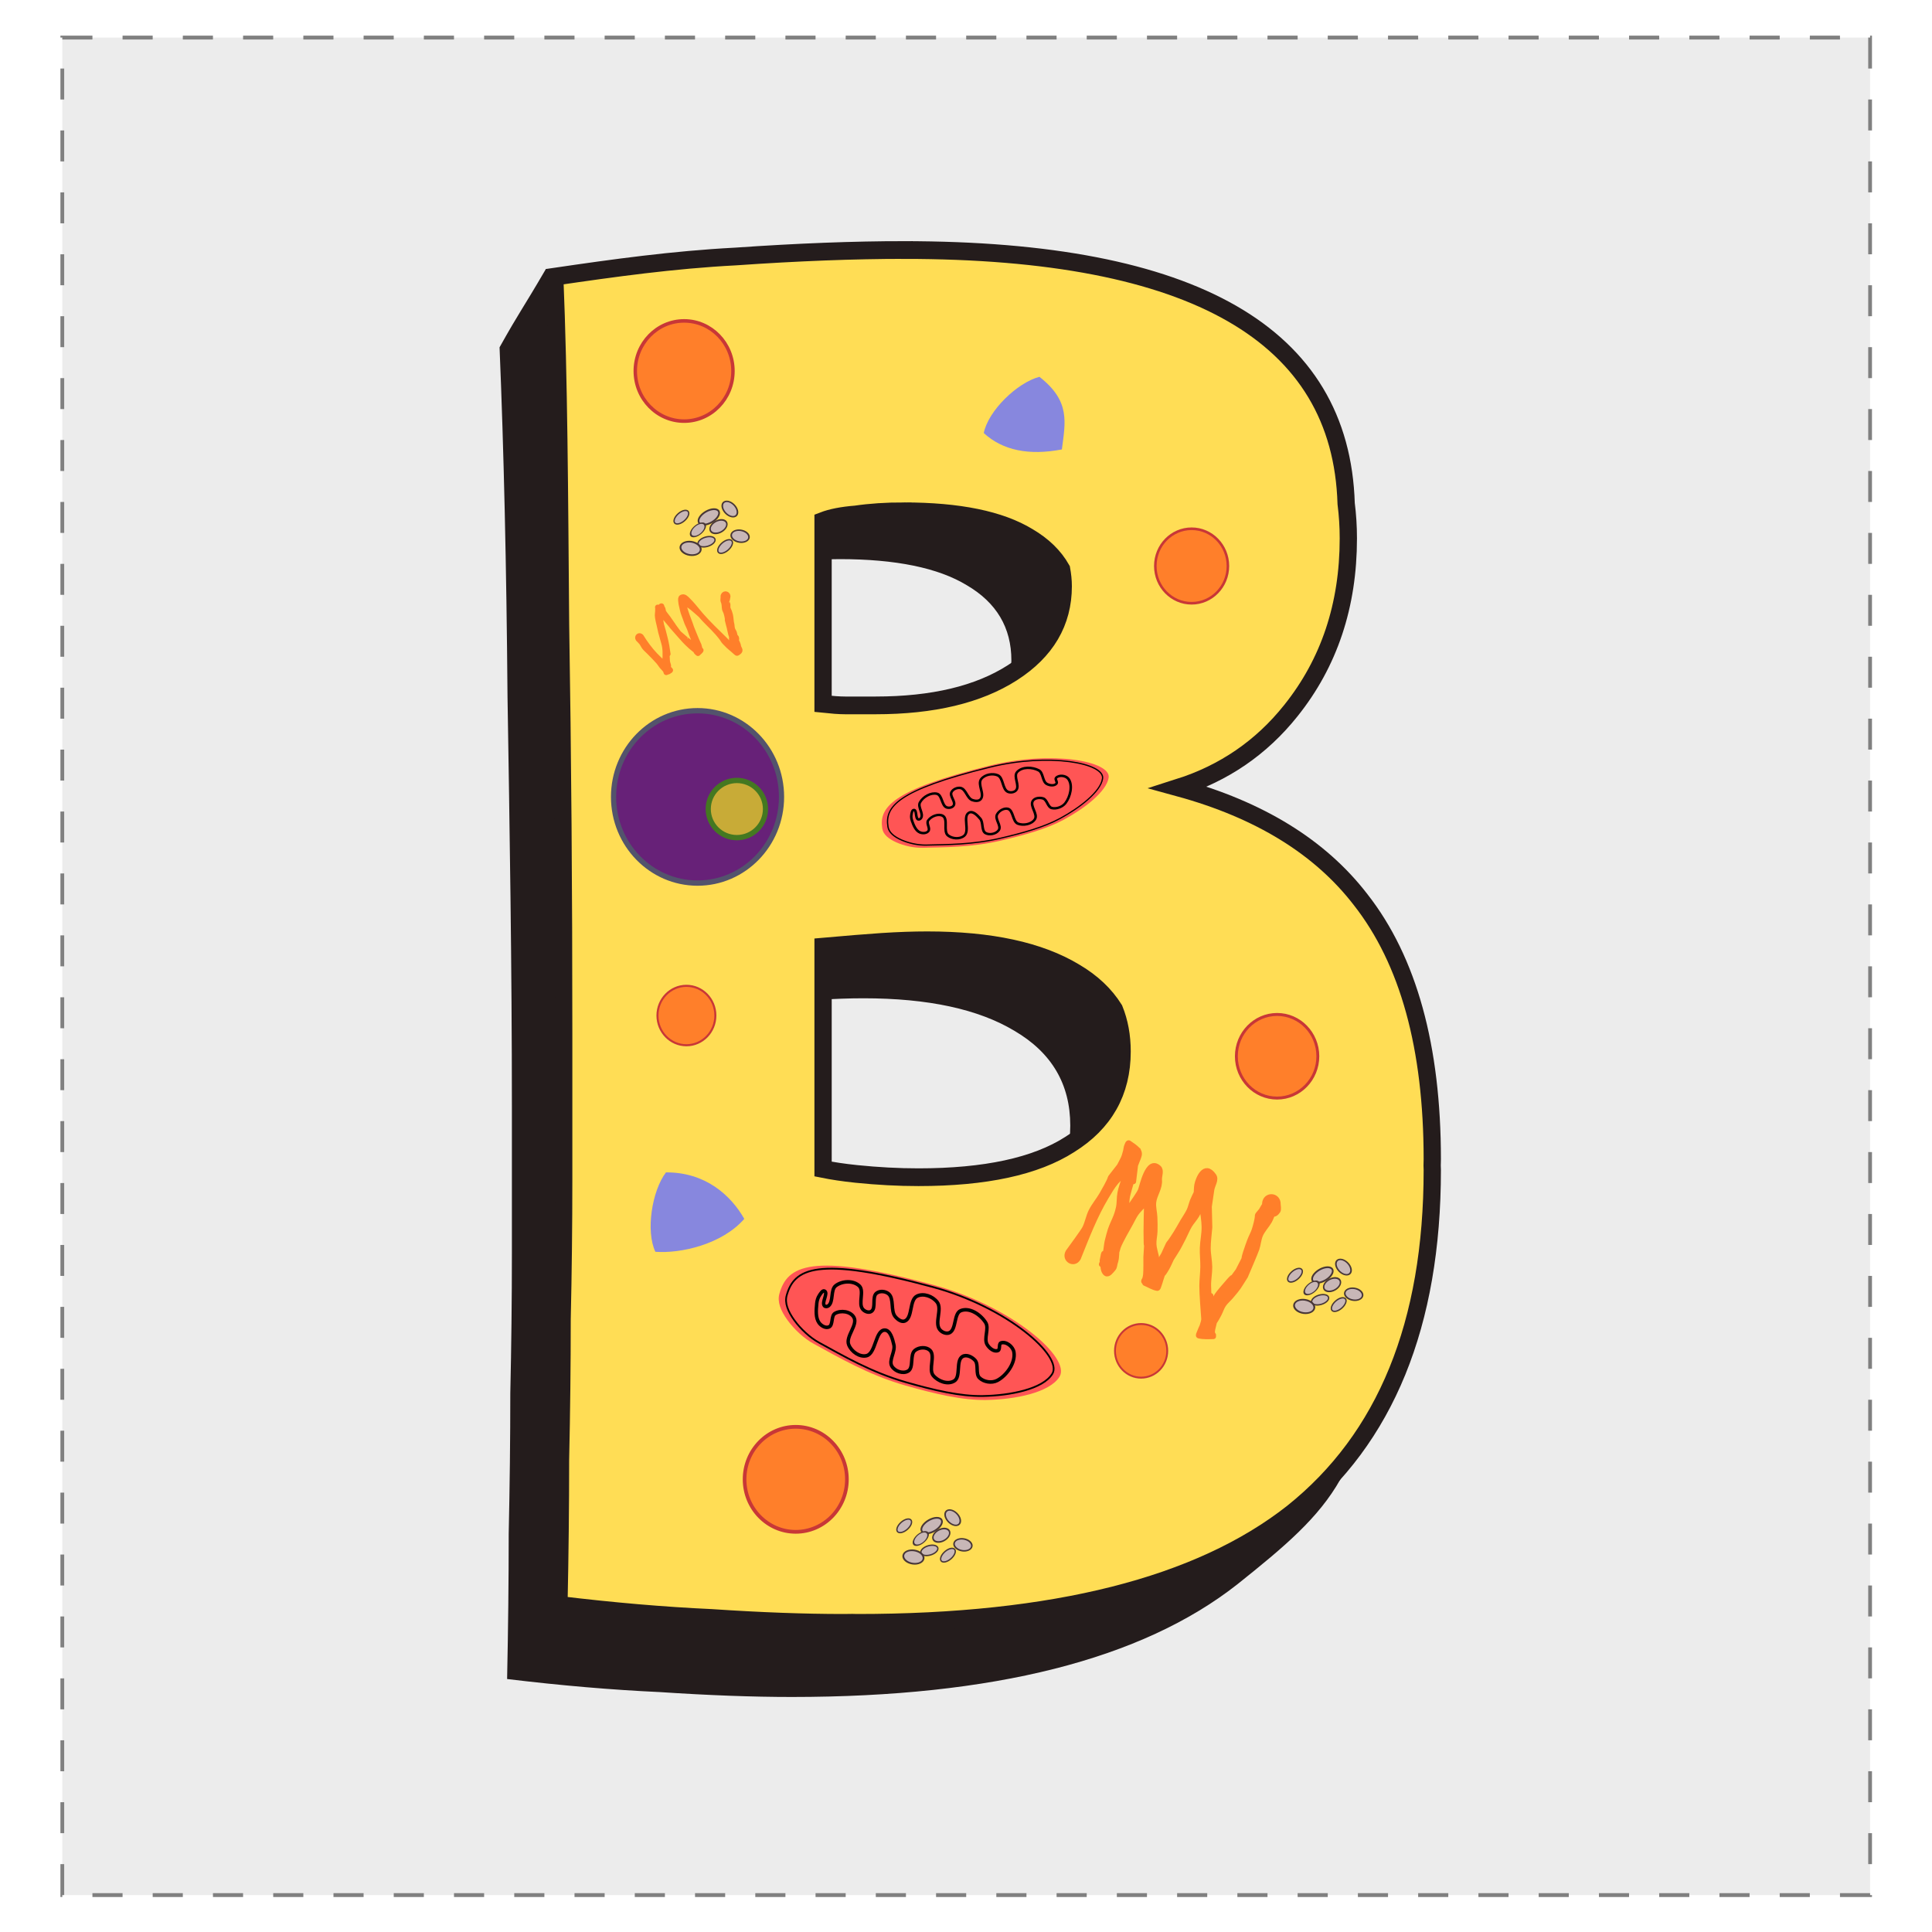 <?xml version="1.0" encoding="UTF-8" standalone="no"?>
<!-- Created with Inkscape (http://www.inkscape.org/) -->

<svg
   xmlns:dc="http://purl.org/dc/elements/1.1/"
   xmlns:cc="http://creativecommons.org/ns#"
   xmlns:rdf="http://www.w3.org/1999/02/22-rdf-syntax-ns#"
   xmlns:svg="http://www.w3.org/2000/svg"
   xmlns="http://www.w3.org/2000/svg"
   xmlns:sodipodi="http://sodipodi.sourceforge.net/DTD/sodipodi-0.dtd"
   xmlns:inkscape="http://www.inkscape.org/namespaces/inkscape"
   width="500"
   height="500"
   viewBox="0 0 500 500"
   id="svg4440"
   version="1.1"
   inkscape:version="0.91 r13725"
   sodipodi:docname="logo_favicon.svg"
   inkscape:export-filename="/home/kinow/Pictures/logos/biojava/v3/logo_favicon.png"
   inkscape:export-xdpi="90"
   inkscape:export-ydpi="90">
  <defs
     id="defs4442" />
  <sodipodi:namedview
     id="base"
     pagecolor="#ffffff"
     bordercolor="#666666"
     borderopacity="1.0"
     inkscape:pageopacity="0.0"
     inkscape:pageshadow="2"
     inkscape:zoom="0.98994949"
     inkscape:cx="219.72917"
     inkscape:cy="242.55803"
     inkscape:document-units="px"
     inkscape:current-layer="layer1"
     showgrid="false"
     units="px"
     inkscape:window-width="1600"
     inkscape:window-height="851"
     inkscape:window-x="0"
     inkscape:window-y="25"
     inkscape:window-maximized="1" />
  <g
     inkscape:label="Layer 1"
     inkscape:groupmode="layer"
     id="layer1"
     transform="translate(0,-552.362)">
    <g
       id="g9623"
       transform="matrix(9.747,0,0,10.015,2110.939,-4365.003)">
      <rect
         style="display:inline;opacity:1;fill:#ececec;stroke:#808080;stroke-width:0.1;stroke-miterlimit:4;stroke-dasharray:0.8, 0.8;stroke-dashoffset:0;stroke-opacity:1"
         id="rect4894"
         width="48"
         height="48"
         x="-214.919"
         y="491.971" />
      <g
         transform="matrix(0.771,0,0,0.77,-849.973,681.043)"
         id="g9277"
         style="display:inline">
        <path
           sodipodi:nodetypes="csssscsccccccssccccsscccscsccccsscscscccc"
           inkscape:connector-curvature="0"
           id="path9117"
           style="font-style:normal;font-variant:normal;font-weight:normal;font-stretch:normal;font-size:90px;line-height:125%;font-family:Ranchers;-inkscape-font-specification:Ranchers;letter-spacing:0px;word-spacing:0px;display:inline;fill:#241c1c;fill-opacity:1;stroke:none;stroke-width:1px;stroke-linecap:butt;stroke-linejoin:miter;stroke-opacity:1"
           d="m 847.595,-220.758 c 0.511,0.073 0.931,0.11 1.26,0.11 l 1.041,0 c 1.972,0 3.543,-0.365 4.711,-1.096 1.169,-0.73 1.753,-1.698 1.753,-2.904 0,-1.096 -0.511,-1.936 -1.534,-2.52 -0.986,-0.584 -2.447,-0.877 -4.383,-0.877 -0.621,0 -1.187,0.036 -1.698,0.11 -0.475,0.036 -0.858,0.11 -1.15,0.219 z m -8.601,30.296 c 0.036,-1.68 0.055,-3.305 0.055,-4.876 0.036,-1.607 0.055,-3.177 0.055,-4.711 0.036,-1.57 0.055,-3.141 0.055,-4.711 l 0,-4.876 c 0,-4.784 -0.078,-9.41 -0.151,-13.793 -0.036,-4.383 -0.128,-8.291 -0.274,-11.724 0.721,-1.254 0.753,-1.22 1.593,-2.624 1.476,-0.05 3.573,2.079 4.707,2.022 2.155,-0.146 4.091,-0.219 5.807,-0.219 10.153,0 15.272,2.982 15.272,8.862 0,2.301 -1.952,3.447 -3.304,5.091 -1.315,1.607 -7.198,1.767 -9.389,2.132 3.543,0.657 11.542,3.679 13.186,5.761 1.644,2.045 2.168,7.625 2.168,11.387 0,5.296 -1.346,6.546 -4.633,9.102 -3.287,2.52 -8.4,3.78 -15.34,3.78 -1.351,0 -2.867,-0.055 -4.547,-0.164 -1.644,-0.073 -3.397,-0.219 -5.259,-0.438 z m 8.601,-14.737 c 0.365,0.11 0.913,0.201 1.644,0.274 0.73,0.073 1.443,0.11 2.137,0.11 2.301,0 4.036,-0.365 5.204,-1.096 1.205,-0.73 1.808,-1.771 1.808,-3.123 0,-1.388 -0.639,-2.447 -1.917,-3.177 -1.242,-0.73 -2.977,-1.096 -5.204,-1.096 -0.475,0 -1.004,0.018 -1.589,0.055 -0.548,0.036 -1.242,0.091 -2.082,0.164 l 0,7.889 z" />
        <path
           transform="translate(0,-308.268)"
           sodipodi:nodetypes="ccccssccccscscscscccsccccccssssccccccccscssccccc"
           inkscape:connector-curvature="0"
           id="path9119"
           d="m 852.667,69.849 c -1.717,0 -3.653,0.072 -5.807,0.218 -2.155,0.11 -4.18,0.385 -6.226,0.677 0.146,3.433 0.163,7.267 0.2,11.65 0.073,4.383 0.109,8.966 0.109,13.751 l 0,4.876 c 0,1.57 -0.018,3.141 -0.055,4.711 0,1.534 -0.018,3.105 -0.055,4.712 0,1.57 -0.018,3.195 -0.055,4.875 1.863,0.219 3.616,0.366 5.259,0.439 1.68,0.11 3.196,0.164 4.547,0.164 0.1,0 0.197,-0.003 0.296,-0.004 0.054,1.8e-4 0.117,0.004 0.171,0.004 6.779,0 11.775,-1.23 14.987,-3.692 3.211,-2.498 4.817,-6.333 4.817,-11.507 0,-0.051 -0.004,-0.098 -0.005,-0.149 6e-4,-0.071 0.005,-0.139 0.005,-0.21 0,-3.762 -0.822,-6.666 -2.466,-8.711 -1.399,-1.772 -3.492,-3.022 -6.266,-3.762 1.554,-0.482 2.844,-1.339 3.861,-2.582 1.32,-1.606 1.98,-3.533 1.98,-5.781 0,-0.404 -0.026,-0.792 -0.075,-1.167 -0.177,-5.673 -5.249,-8.511 -15.222,-8.511 z m -0.008,8.769 c 1.891,0 3.318,0.285 4.281,0.856 0.518,0.296 0.899,0.659 1.149,1.089 0.034,0.183 0.057,0.371 0.057,0.57 0,1.205 -0.584,2.173 -1.753,2.904 -1.169,0.73 -2.74,1.095 -4.712,1.095 l -1.041,0 c -0.212,0 -0.477,-0.021 -0.765,-0.051 l 0,-6.143 c 0.285,-0.107 0.66,-0.178 1.124,-0.214 0.5,-0.071 1.053,-0.107 1.66,-0.107 z m 0.803,14.397 c 2.177,0 3.871,0.357 5.084,1.071 0.598,0.342 1.048,0.759 1.36,1.247 0.178,0.426 0.267,0.897 0.267,1.415 0,1.351 -0.602,2.392 -1.807,3.122 -1.169,0.73 -2.904,1.096 -5.205,1.096 -0.694,0 -1.407,-0.037 -2.137,-0.11 -0.467,-0.047 -0.831,-0.103 -1.149,-0.165 l 0,-7.463 c 0.821,-0.071 1.499,-0.125 2.034,-0.16 0.571,-0.036 1.089,-0.053 1.553,-0.053 z"
           style="font-style:normal;font-variant:normal;font-weight:normal;font-stretch:normal;font-size:90px;line-height:125%;font-family:Ranchers;-inkscape-font-specification:Ranchers;letter-spacing:0px;word-spacing:0px;display:inline;opacity:1;fill:#ffdd55;fill-opacity:1;stroke:#241c1c;stroke-width:0.595px;stroke-linecap:butt;stroke-linejoin:miter;stroke-opacity:1" />
        <g
           style="display:inline"
           transform="matrix(0.595,0,0,0.595,768.296,-504.555)"
           id="g9121">
          <path
             sodipodi:nodetypes="ssssssss"
             inkscape:connector-curvature="0"
             id="path9123"
             d="m 150.794,510.838 c -0.581,0.902 -2.567,1.284 -4.244,1.312 -1.379,0.023 -2.984,-0.346 -4.681,-0.818 -2.154,-0.599 -3.917,-1.619 -5.29,-2.345 -0.602,-0.318 -1.157,-0.842 -1.525,-1.334 -0.408,-0.546 -0.604,-1.046 -0.474,-1.496 0.452,-1.565 1.778,-2.38 8.925,-0.494 4.536,1.197 7.969,4.118 7.288,5.174 z"
             style="fill:#ff5555;fill-rule:evenodd;stroke:none;stroke-width:0.1;stroke-linecap:butt;stroke-linejoin:miter;stroke-miterlimit:4;stroke-dasharray:none;stroke-opacity:1" />
          <g
             id="g9125">
            <path
               sodipodi:nodetypes="ssssssss"
               inkscape:connector-curvature="0"
               id="path9127"
               d="m 150.371,510.683 c -0.551,0.855 -2.434,1.218 -4.023,1.244 -1.307,0.021 -2.828,-0.328 -4.437,-0.776 -2.042,-0.568 -3.713,-1.534 -5.014,-2.223 -0.57,-0.302 -1.097,-0.798 -1.445,-1.264 -0.387,-0.518 -0.572,-0.991 -0.449,-1.418 0.428,-1.484 1.685,-2.256 8.46,-0.468 4.3,1.135 7.554,3.904 6.909,4.905 z"
               style="fill:none;fill-rule:evenodd;stroke:#000000;stroke-width:0.1;stroke-linecap:butt;stroke-linejoin:miter;stroke-miterlimit:4;stroke-dasharray:none;stroke-opacity:1" />
            <path
               style="fill:none;fill-rule:evenodd;stroke:#000000;stroke-width:0.2;stroke-linecap:butt;stroke-linejoin:miter;stroke-miterlimit:4;stroke-dasharray:none;stroke-opacity:1"
               d="m 136.742,506.711 c -0.037,0.366 -0.074,0.803 0.13,1.082 0.129,0.176 0.388,0.326 0.587,0.233 0.236,-0.11 0.106,-0.625 0.334,-0.756 0.338,-0.195 0.893,-0.122 1.094,0.209 0.26,0.426 -0.487,1.087 -0.295,1.555 0.161,0.392 0.637,0.715 1.034,0.618 0.542,-0.132 0.503,-1.442 1.052,-1.443 0.318,-6e-4 0.453,0.502 0.529,0.835 0.088,0.384 -0.317,0.879 -0.116,1.202 0.18,0.29 0.645,0.446 0.942,0.272 0.336,-0.197 0.082,-0.923 0.394,-1.165 0.242,-0.187 0.654,-0.205 0.868,-0.005 0.327,0.305 -0.103,1.072 0.187,1.418 0.278,0.331 0.841,0.537 1.22,0.309 0.396,-0.238 0.076,-1.144 0.474,-1.376 0.23,-0.134 0.552,0.021 0.728,0.21 0.221,0.237 0.019,0.768 0.253,0.989 0.258,0.243 0.711,0.315 1.035,0.15 0.527,-0.27 1.068,-0.994 0.962,-1.597 -0.057,-0.323 -0.463,-0.627 -0.756,-0.516 -0.132,0.05 -0.031,0.365 -0.16,0.422 -0.227,0.1 -0.504,-0.121 -0.635,-0.333 -0.208,-0.336 0.13,-0.908 -0.085,-1.239 -0.3,-0.462 -0.932,-0.871 -1.442,-0.672 -0.408,0.16 -0.246,1.057 -0.647,1.241 -0.193,0.088 -0.454,-0.02 -0.581,-0.189 -0.292,-0.389 0.162,-1.147 -0.136,-1.531 -0.258,-0.332 -0.791,-0.526 -1.173,-0.339 -0.442,0.217 -0.241,1.21 -0.692,1.398 -0.196,0.082 -0.427,-0.088 -0.564,-0.248 -0.278,-0.325 -0.055,-1.014 -0.381,-1.282 -0.183,-0.15 -0.506,-0.185 -0.703,-0.033 -0.27,0.209 -0.011,0.839 -0.295,1.023 -0.153,0.099 -0.387,0.011 -0.503,-0.124 -0.274,-0.318 0.107,-1.032 -0.198,-1.314 -0.338,-0.312 -0.977,-0.295 -1.364,-0.01 -0.312,0.231 -0.111,0.905 -0.424,1.135 -0.065,0.048 -0.178,0.056 -0.23,-0.003 -0.173,-0.192 0.233,-0.714 0.008,-0.829 -0.11,-0.056 -0.229,0.141 -0.304,0.253 -0.087,0.129 -0.132,0.291 -0.148,0.447 z"
               id="path9129"
               inkscape:connector-curvature="0"
               sodipodi:nodetypes="ssssssssssssssssssssssssssssssssssssssssss" />
          </g>
        </g>
        <g
           style="display:inline"
           transform="matrix(0.462,-0.101,0.068,0.426,755.465,-409.317)"
           id="g9131">
          <path
             style="fill:#ff5555;fill-rule:evenodd;stroke:none;stroke-width:1px;stroke-linecap:butt;stroke-linejoin:miter;stroke-opacity:1"
             d="m 155.062,479.501 c -0.308,1.028 -2.11,1.946 -3.713,2.438 -1.319,0.404 -2.963,0.495 -4.724,0.512 -2.235,0.022 -4.212,-0.469 -5.733,-0.785 -0.666,-0.139 -1.345,-0.488 -1.835,-0.858 -0.544,-0.412 -0.87,-0.837 -0.87,-1.306 -1.2e-4,-1.629 1.048,-2.78 8.438,-2.95 4.69,-0.108 8.798,1.746 8.438,2.95 z"
             id="path9133"
             inkscape:connector-curvature="0"
             sodipodi:nodetypes="ssssssss" />
          <path
             sodipodi:nodetypes="ssssssss"
             inkscape:connector-curvature="0"
             id="path9135"
             d="m 154.613,479.469 c -0.292,0.974 -2,1.845 -3.52,2.311 -1.25,0.383 -2.808,0.469 -4.478,0.486 -2.119,0.021 -3.993,-0.444 -5.434,-0.745 -0.631,-0.132 -1.275,-0.462 -1.739,-0.814 -0.516,-0.39 -0.825,-0.794 -0.825,-1.238 -1.1e-4,-1.544 0.994,-2.635 7.998,-2.796 4.446,-0.102 8.34,1.655 7.998,2.796 z"
             style="fill:none;fill-rule:evenodd;stroke:#000000;stroke-width:0.095;stroke-linecap:butt;stroke-linejoin:miter;stroke-miterlimit:4;stroke-dasharray:none;stroke-opacity:1" />
          <path
             style="fill:none;fill-rule:evenodd;stroke:#000000;stroke-width:0.188;stroke-linecap:butt;stroke-linejoin:miter;stroke-miterlimit:4;stroke-dasharray:none;stroke-opacity:1"
             d="m 140.417,479.433 c 0.066,0.362 0.152,0.791 0.425,1.003 0.172,0.133 0.463,0.205 0.629,0.061 0.196,-0.171 -0.071,-0.63 0.111,-0.819 0.271,-0.281 0.824,-0.364 1.11,-0.102 0.367,0.337 -0.167,1.179 0.148,1.576 0.263,0.332 0.81,0.51 1.165,0.307 0.484,-0.277 0.083,-1.525 0.61,-1.679 0.305,-0.089 0.575,0.357 0.74,0.655 0.191,0.345 -0.061,0.932 0.222,1.187 0.253,0.228 0.743,0.249 0.98,0 0.268,-0.283 -0.177,-0.909 0.056,-1.228 0.181,-0.247 0.571,-0.378 0.832,-0.246 0.399,0.202 0.198,1.058 0.573,1.31 0.359,0.241 0.957,0.283 1.258,-0.041 0.314,-0.338 -0.245,-1.12 0.074,-1.453 0.184,-0.192 0.536,-0.133 0.758,0 0.278,0.167 0.231,0.733 0.518,0.88 0.316,0.162 0.77,0.106 1.036,-0.143 0.431,-0.405 0.751,-1.251 0.481,-1.801 -0.144,-0.294 -0.619,-0.474 -0.869,-0.287 -0.113,0.085 0.071,0.359 -0.037,0.45 -0.19,0.159 -0.518,0.023 -0.703,-0.143 -0.293,-0.265 -0.127,-0.908 -0.425,-1.167 -0.417,-0.361 -1.137,-0.579 -1.572,-0.246 -0.348,0.267 0.057,1.084 -0.277,1.372 -0.161,0.138 -0.442,0.106 -0.61,-0.021 -0.388,-0.293 -0.163,-1.147 -0.555,-1.433 -0.34,-0.248 -0.906,-0.285 -1.221,0 -0.365,0.331 0.105,1.229 -0.277,1.535 -0.166,0.133 -0.434,0.034 -0.61,-0.082 -0.357,-0.235 -0.334,-0.959 -0.721,-1.126 -0.218,-0.093 -0.538,-0.037 -0.684,0.164 -0.201,0.276 0.223,0.809 0,1.064 -0.12,0.138 -0.369,0.117 -0.518,0.021 -0.352,-0.229 -0.183,-1.021 -0.555,-1.208 -0.411,-0.207 -1.021,-0.013 -1.313,0.368 -0.236,0.308 0.144,0.9 -0.092,1.208 -0.049,0.064 -0.156,0.103 -0.222,0.061 -0.219,-0.137 0.026,-0.751 -0.222,-0.798 -0.121,-0.023 -0.18,0.199 -0.222,0.328 -0.048,0.148 -0.046,0.317 -0.018,0.471 z"
             id="path9137"
             inkscape:connector-curvature="0"
             sodipodi:nodetypes="ssssssssssssssssssssssssssssssssssssssssss" />
        </g>
        <path
           style="display:inline;fill:#8787de;stroke:none;stroke-width:0.2;stroke-miterlimit:4;stroke-dasharray:none;stroke-dashoffset:0;stroke-opacity:1"
           d="m 844.465,-207.464 c 1.349,-0.008 2.229,0.758 2.697,1.56 -0.763,0.853 -2.181,1.169 -3.062,1.105 -0.337,-0.689 -0.119,-2.045 0.364,-2.664 z"
           id="path9139"
           inkscape:connector-curvature="0"
           sodipodi:nodetypes="cccc" />
        <path
           sodipodi:nodetypes="cccc"
           inkscape:connector-curvature="0"
           id="path9141"
           d="m 857.326,-234.163 c 1.073,0.817 0.893,1.516 0.773,2.437 -1.125,0.209 -2.032,0.039 -2.69,-0.55 0.154,-0.752 1.155,-1.692 1.916,-1.887 z"
           style="display:inline;fill:#8787de;stroke:none;stroke-width:0.2;stroke-miterlimit:4;stroke-dasharray:none;stroke-dashoffset:0;stroke-opacity:1" />
        <circle
           style="display:inline;fill:#ff7f2a;stroke:#c83737;stroke-width:0.119;stroke-miterlimit:4;stroke-dasharray:none;stroke-dashoffset:0;stroke-opacity:1"
           id="circle9143"
           cx="845.09"
           cy="-234.358"
           r="1.682" />
        <circle
           r="1.25"
           cy="-227.814"
           cx="862.567"
           id="circle9145"
           style="display:inline;fill:#ff7f2a;stroke:#c83737;stroke-width:0.088;stroke-miterlimit:4;stroke-dasharray:none;stroke-dashoffset:0;stroke-opacity:1" />
        <circle
           style="display:inline;fill:#ff7f2a;stroke:#c83737;stroke-width:0.07;stroke-miterlimit:4;stroke-dasharray:none;stroke-dashoffset:0;stroke-opacity:1"
           id="circle9147"
           cx="845.169"
           cy="-212.728"
           r="0.997" />
        <circle
           r="1.403"
           cy="-211.361"
           cx="865.511"
           id="circle9149"
           style="display:inline;fill:#ff7f2a;stroke:#c83737;stroke-width:0.099;stroke-miterlimit:4;stroke-dasharray:none;stroke-dashoffset:0;stroke-opacity:1" />
        <circle
           style="display:inline;fill:#ff7f2a;stroke:#c83737;stroke-width:0.125;stroke-miterlimit:4;stroke-dasharray:none;stroke-dashoffset:0;stroke-opacity:1"
           id="circle9151"
           cx="848.934"
           cy="-197.163"
           r="1.762" />
        <circle
           r="0.9"
           cy="-201.475"
           cx="860.828"
           id="circle9153"
           style="display:inline;fill:#ff7f2a;stroke:#c83737;stroke-width:0.064;stroke-miterlimit:4;stroke-dasharray:none;stroke-dashoffset:0;stroke-opacity:1" />
        <g
           style="display:inline"
           transform="matrix(0.595,0,0,0.595,768.296,-504.555)"
           id="g9155">
          <circle
             r="4.861"
             cy="478.134"
             cx="129.842"
             id="circle9157"
             style="fill:#672178;stroke:#53536c;stroke-width:0.3;stroke-linecap:round;stroke-linejoin:round;stroke-miterlimit:4;stroke-dasharray:none;stroke-opacity:1" />
          <ellipse
             ry="1.613"
             rx="1.657"
             cy="478.819"
             cx="132.118"
             id="ellipse9159"
             style="fill:#c8ab37;stroke:#447821;stroke-width:0.3;stroke-linecap:round;stroke-linejoin:round;stroke-miterlimit:4;stroke-dasharray:none;stroke-opacity:1" />
        </g>
        <g
           style="display:inline"
           id="g9161"
           transform="matrix(0.595,0,0,0.595,792.604,-482.998)">
          <ellipse
             transform="matrix(0.875,-0.485,0.485,0.875,0,0)"
             ry="0.344"
             rx="0.656"
             cy="470.561"
             cx="-117.79"
             id="ellipse9163"
             style="fill:#c8b7b7;stroke:#483737;stroke-width:0.1;stroke-linecap:round;stroke-linejoin:round;stroke-miterlimit:4;stroke-dasharray:none;stroke-opacity:1" />
          <ellipse
             style="fill:#c8b7b7;stroke:#483737;stroke-width:0.077;stroke-linecap:round;stroke-linejoin:round;stroke-miterlimit:4;stroke-dasharray:none;stroke-opacity:1"
             id="ellipse9165"
             cx="-10.114"
             cy="486.437"
             rx="0.507"
             ry="0.266"
             transform="matrix(0.961,-0.277,0.277,0.961,0,0)" />
          <ellipse
             transform="matrix(0.935,-0.356,0.214,0.977,0,0)"
             ry="0.341"
             rx="0.516"
             cy="488.702"
             cx="22.601"
             id="ellipse9167"
             style="fill:#c8b7b7;stroke:#483737;stroke-width:0.088;stroke-linecap:round;stroke-linejoin:round;stroke-miterlimit:4;stroke-dasharray:none;stroke-opacity:1" />
          <ellipse
             style="fill:#c8b7b7;stroke:#483737;stroke-width:0.088;stroke-linecap:round;stroke-linejoin:round;stroke-miterlimit:4;stroke-dasharray:none;stroke-opacity:1"
             id="ellipse9169"
             cx="309.402"
             cy="424.004"
             rx="0.516"
             ry="0.341"
             transform="matrix(0.964,0.265,-0.404,0.915,0,0)" />
          <ellipse
             transform="matrix(0.767,-0.641,0.641,0.767,0,0)"
             ry="0.266"
             rx="0.507"
             cy="442.099"
             cx="-205.068"
             id="ellipse9171"
             style="fill:#c8b7b7;stroke:#483737;stroke-width:0.077;stroke-linecap:round;stroke-linejoin:round;stroke-miterlimit:4;stroke-dasharray:none;stroke-opacity:1" />
          <ellipse
             inkscape:transform-center-y="-0.31251221"
             inkscape:transform-center-x="0.62499397"
             style="fill:#c8b7b7;stroke:#483737;stroke-width:0.085;stroke-linecap:round;stroke-linejoin:round;stroke-miterlimit:4;stroke-dasharray:none;stroke-opacity:1"
             id="ellipse9173"
             cx="-370.27"
             cy="581.959"
             rx="0.394"
             ry="0.411"
             transform="matrix(-0.987,0.162,-0.414,0.91,0,0)" />
          <ellipse
             transform="matrix(0.965,0.261,-0.41,0.912,0,0)"
             ry="0.383"
             rx="0.587"
             cy="427.297"
             cx="310.148"
             id="ellipse9175"
             style="fill:#c8b7b7;stroke:#483737;stroke-width:0.1;stroke-linecap:round;stroke-linejoin:round;stroke-miterlimit:4;stroke-dasharray:none;stroke-opacity:1" />
          <ellipse
             style="fill:#c8b7b7;stroke:#483737;stroke-width:0.077;stroke-linecap:round;stroke-linejoin:round;stroke-miterlimit:4;stroke-dasharray:none;stroke-opacity:1"
             id="ellipse9177"
             cx="-205.948"
             cy="439.205"
             rx="0.507"
             ry="0.266"
             transform="matrix(0.767,-0.641,0.641,0.767,0,0)" />
          <ellipse
             transform="matrix(0.64,0.768,-0.854,0.52,0,0)"
             ry="0.341"
             rx="0.516"
             cy="205.059"
             cx="471.085"
             id="ellipse9179"
             style="fill:#c8b7b7;stroke:#483737;stroke-width:0.088;stroke-linecap:round;stroke-linejoin:round;stroke-miterlimit:4;stroke-dasharray:none;stroke-opacity:1" />
        </g>
        <g
           style="display:inline"
           transform="matrix(0.595,0,0,0.595,771.473,-508.438)"
           id="g9181">
          <ellipse
             style="fill:#c8b7b7;stroke:#483737;stroke-width:0.1;stroke-linecap:round;stroke-linejoin:round;stroke-miterlimit:4;stroke-dasharray:none;stroke-opacity:1"
             id="ellipse9183"
             cx="-117.79"
             cy="470.561"
             rx="0.656"
             ry="0.344"
             transform="matrix(0.875,-0.485,0.485,0.875,0,0)" />
          <ellipse
             transform="matrix(0.961,-0.277,0.277,0.961,0,0)"
             ry="0.266"
             rx="0.507"
             cy="486.437"
             cx="-10.114"
             id="ellipse9185"
             style="fill:#c8b7b7;stroke:#483737;stroke-width:0.077;stroke-linecap:round;stroke-linejoin:round;stroke-miterlimit:4;stroke-dasharray:none;stroke-opacity:1" />
          <ellipse
             style="fill:#c8b7b7;stroke:#483737;stroke-width:0.088;stroke-linecap:round;stroke-linejoin:round;stroke-miterlimit:4;stroke-dasharray:none;stroke-opacity:1"
             id="ellipse9187"
             cx="22.601"
             cy="488.702"
             rx="0.516"
             ry="0.341"
             transform="matrix(0.935,-0.356,0.214,0.977,0,0)" />
          <ellipse
             transform="matrix(0.964,0.265,-0.404,0.915,0,0)"
             ry="0.341"
             rx="0.516"
             cy="424.004"
             cx="309.402"
             id="ellipse9189"
             style="fill:#c8b7b7;stroke:#483737;stroke-width:0.088;stroke-linecap:round;stroke-linejoin:round;stroke-miterlimit:4;stroke-dasharray:none;stroke-opacity:1" />
          <ellipse
             style="fill:#c8b7b7;stroke:#483737;stroke-width:0.077;stroke-linecap:round;stroke-linejoin:round;stroke-miterlimit:4;stroke-dasharray:none;stroke-opacity:1"
             id="ellipse9191"
             cx="-205.068"
             cy="442.099"
             rx="0.507"
             ry="0.266"
             transform="matrix(0.767,-0.641,0.641,0.767,0,0)" />
          <ellipse
             transform="matrix(-0.987,0.162,-0.414,0.91,0,0)"
             ry="0.411"
             rx="0.394"
             cy="581.959"
             cx="-370.27"
             id="ellipse9193"
             style="fill:#c8b7b7;stroke:#483737;stroke-width:0.085;stroke-linecap:round;stroke-linejoin:round;stroke-miterlimit:4;stroke-dasharray:none;stroke-opacity:1"
             inkscape:transform-center-x="0.62499397"
             inkscape:transform-center-y="-0.31251221" />
          <ellipse
             style="fill:#c8b7b7;stroke:#483737;stroke-width:0.1;stroke-linecap:round;stroke-linejoin:round;stroke-miterlimit:4;stroke-dasharray:none;stroke-opacity:1"
             id="ellipse9195"
             cx="310.148"
             cy="427.297"
             rx="0.587"
             ry="0.383"
             transform="matrix(0.965,0.261,-0.41,0.912,0,0)" />
          <ellipse
             transform="matrix(0.767,-0.641,0.641,0.767,0,0)"
             ry="0.266"
             rx="0.507"
             cy="439.205"
             cx="-205.948"
             id="ellipse9197"
             style="fill:#c8b7b7;stroke:#483737;stroke-width:0.077;stroke-linecap:round;stroke-linejoin:round;stroke-miterlimit:4;stroke-dasharray:none;stroke-opacity:1" />
          <ellipse
             style="fill:#c8b7b7;stroke:#483737;stroke-width:0.088;stroke-linecap:round;stroke-linejoin:round;stroke-miterlimit:4;stroke-dasharray:none;stroke-opacity:1"
             id="ellipse9199"
             cx="471.085"
             cy="205.059"
             rx="0.516"
             ry="0.341"
             transform="matrix(0.64,0.768,-0.854,0.52,0,0)" />
        </g>
        <g
           style="display:inline"
           id="g9201"
           transform="matrix(0.595,0,0,0.595,779.147,-474.588)">
          <ellipse
             transform="matrix(0.875,-0.485,0.485,0.875,0,0)"
             ry="0.344"
             rx="0.656"
             cy="470.561"
             cx="-117.79"
             id="ellipse9203"
             style="fill:#c8b7b7;stroke:#483737;stroke-width:0.1;stroke-linecap:round;stroke-linejoin:round;stroke-miterlimit:4;stroke-dasharray:none;stroke-opacity:1" />
          <ellipse
             style="fill:#c8b7b7;stroke:#483737;stroke-width:0.077;stroke-linecap:round;stroke-linejoin:round;stroke-miterlimit:4;stroke-dasharray:none;stroke-opacity:1"
             id="ellipse9205"
             cx="-10.114"
             cy="486.437"
             rx="0.507"
             ry="0.266"
             transform="matrix(0.961,-0.277,0.277,0.961,0,0)" />
          <ellipse
             transform="matrix(0.935,-0.356,0.214,0.977,0,0)"
             ry="0.341"
             rx="0.516"
             cy="488.702"
             cx="22.601"
             id="ellipse9207"
             style="fill:#c8b7b7;stroke:#483737;stroke-width:0.088;stroke-linecap:round;stroke-linejoin:round;stroke-miterlimit:4;stroke-dasharray:none;stroke-opacity:1" />
          <ellipse
             style="fill:#c8b7b7;stroke:#483737;stroke-width:0.088;stroke-linecap:round;stroke-linejoin:round;stroke-miterlimit:4;stroke-dasharray:none;stroke-opacity:1"
             id="ellipse9209"
             cx="309.402"
             cy="424.004"
             rx="0.516"
             ry="0.341"
             transform="matrix(0.964,0.265,-0.404,0.915,0,0)" />
          <ellipse
             transform="matrix(0.767,-0.641,0.641,0.767,0,0)"
             ry="0.266"
             rx="0.507"
             cy="442.099"
             cx="-205.068"
             id="ellipse9211"
             style="fill:#c8b7b7;stroke:#483737;stroke-width:0.077;stroke-linecap:round;stroke-linejoin:round;stroke-miterlimit:4;stroke-dasharray:none;stroke-opacity:1" />
          <ellipse
             inkscape:transform-center-y="-0.31251221"
             inkscape:transform-center-x="0.62499397"
             style="fill:#c8b7b7;stroke:#483737;stroke-width:0.085;stroke-linecap:round;stroke-linejoin:round;stroke-miterlimit:4;stroke-dasharray:none;stroke-opacity:1"
             id="ellipse9213"
             cx="-370.27"
             cy="581.959"
             rx="0.394"
             ry="0.411"
             transform="matrix(-0.987,0.162,-0.414,0.91,0,0)" />
          <ellipse
             transform="matrix(0.965,0.261,-0.41,0.912,0,0)"
             ry="0.383"
             rx="0.587"
             cy="427.297"
             cx="310.148"
             id="ellipse9215"
             style="fill:#c8b7b7;stroke:#483737;stroke-width:0.1;stroke-linecap:round;stroke-linejoin:round;stroke-miterlimit:4;stroke-dasharray:none;stroke-opacity:1" />
          <ellipse
             style="fill:#c8b7b7;stroke:#483737;stroke-width:0.077;stroke-linecap:round;stroke-linejoin:round;stroke-miterlimit:4;stroke-dasharray:none;stroke-opacity:1"
             id="ellipse9217"
             cx="-205.948"
             cy="439.205"
             rx="0.507"
             ry="0.266"
             transform="matrix(0.767,-0.641,0.641,0.767,0,0)" />
          <ellipse
             transform="matrix(0.64,0.768,-0.854,0.52,0,0)"
             ry="0.341"
             rx="0.516"
             cy="205.059"
             cx="471.085"
             id="ellipse9219"
             style="fill:#c8b7b7;stroke:#483737;stroke-width:0.088;stroke-linecap:round;stroke-linejoin:round;stroke-miterlimit:4;stroke-dasharray:none;stroke-opacity:1" />
        </g>
        <path
           style="fill:#ff7f2a;stroke:#ff7f2a;stroke-width:0.178;stroke-linecap:round;stroke-linejoin:round;stroke-miterlimit:4;stroke-dasharray:none;stroke-opacity:1"
           id="path9221"
           d="m 858.312,-204.79 c 0.099,-0.133 0.518,-0.689 0.573,-0.794 0.096,-0.183 0.127,-0.395 0.222,-0.578 0.104,-0.2 0.256,-0.371 0.37,-0.564 0.556,-0.943 0.01,-0.198 0.605,-0.954 0.145,-0.281 0.141,-0.232 0.213,-0.498 0.015,-0.056 0.015,-0.116 0.037,-0.169 0.017,-0.039 0.042,-0.125 0.078,-0.102 0.498,0.324 0.374,0.332 0.224,0.743 -0.174,1.322 0.087,-0.337 -0.266,0.997 -0.042,0.157 -0.029,0.324 -0.059,0.484 -0.139,0.744 -0.077,0.119 -0.216,0.804 -0.019,0.095 -0.021,0.193 -0.031,0.289 -0.156,0.508 -0.034,0.024 -0.09,0.556 -0.006,0.054 -0.024,0.106 -0.04,0.158 -0.018,0.06 -0.017,0.133 -0.059,0.179 -0.069,0.075 -0.172,0.223 -0.257,0.166 -0.123,-0.082 -0.086,-0.282 -0.128,-0.424 0.106,-0.499 -0.04,0.04 0.298,-0.6 0.439,-0.831 -0.124,-0.012 0.372,-0.822 0.074,-0.12 0.167,-0.227 0.249,-0.341 0.08,-0.111 0.157,-0.224 0.236,-0.335 0.054,-0.086 0.118,-0.167 0.161,-0.259 0.052,-0.112 0.248,-1.108 0.634,-0.76 0.098,0.089 0.013,0.264 0.019,0.396 0.03,0.275 -0.17,0.498 -0.198,0.757 -0.018,0.165 0.032,0.33 0.04,0.495 0.007,0.159 0.011,0.318 0.005,0.477 -0.005,0.148 -0.045,0.295 -0.037,0.443 0.008,0.14 0.057,0.274 0.086,0.411 -0.039,0.257 0.014,0.505 0.045,0.757 0.004,0.028 0.011,0.056 0.009,0.084 -0.002,0.039 -0.029,0.023 -0.007,0.034 -0.121,-0.065 -0.252,-0.115 -0.363,-0.196 -0.015,-0.011 0.032,-0.02 0.044,-0.035 0.018,-0.023 0.025,-0.052 0.042,-0.075 0.049,-0.062 0.104,-0.119 0.155,-0.18 0.213,-0.253 0.136,-0.155 0.327,-0.467 0.294,-0.616 0.024,-0.101 0.422,-0.713 0.082,-0.127 0.155,-0.26 0.233,-0.389 0.074,-0.122 0.16,-0.238 0.222,-0.366 0.051,-0.106 0.073,-0.223 0.118,-0.332 0.037,-0.091 0.086,-0.178 0.128,-0.266 0.008,-0.092 0.005,-0.185 0.024,-0.275 0.033,-0.164 0.255,-0.751 0.582,-0.291 0.09,0.127 -0.051,0.307 -0.074,0.461 -0.03,0.19 -0.058,0.379 -0.086,0.569 0.006,0.231 0.011,0.462 0.017,0.693 -0.018,0.232 -0.055,0.463 -0.055,0.695 -3.4e-4,0.214 0.051,0.425 0.053,0.639 0.002,0.211 -0.045,0.421 -0.04,0.633 0.059,2.339 0.106,-1.116 0.059,1.124 0.007,0.074 0.017,0.405 0.071,0.538 0.006,0.016 0.055,0.034 0.038,0.035 -0.168,0.004 -0.339,0.015 -0.502,-0.023 -0.03,-0.007 0.003,-0.062 0.013,-0.091 0.029,-0.081 0.069,-0.157 0.103,-0.235 0.174,-0.549 -0.028,-0.009 0.274,-0.542 0.224,-0.396 0.083,-0.323 0.392,-0.68 0.958,-1.107 -0.332,0.551 0.568,-0.633 0.403,-0.781 0.049,-0.033 0.34,-0.841 0.171,-0.475 0.179,-0.334 0.29,-0.772 0.093,-0.367 -0.042,-0.15 0.171,-0.409 0.073,-0.122 0.087,-0.17 0.191,-0.259 0.016,-0.014 -0.022,0.036 -0.036,0.051 -0.004,0.004 0.004,-0.012 -1.1e-4,-0.014 -0.012,-0.005 -0.026,-0.001 -0.039,-0.002 0.015,-0.327 0.477,-0.306 0.463,0.021 l 0,0 c 0.004,0.043 0.025,0.17 -0.005,0.214 -0.137,0.192 -0.156,0.025 -0.226,0.202 -0.021,0.046 -0.038,0.094 -0.064,0.138 -0.093,0.156 -0.247,0.311 -0.316,0.476 -0.061,0.146 -0.071,0.309 -0.122,0.459 -0.043,0.126 -0.338,0.795 -0.391,0.916 -0.261,0.397 -0.209,0.349 -0.502,0.684 -0.081,0.092 -0.18,0.17 -0.25,0.271 -0.067,0.097 -0.101,0.214 -0.157,0.318 -0.217,0.403 -0.12,0.117 -0.22,0.506 -0.004,0.043 -0.016,0.087 -0.012,0.13 0.003,0.028 0.061,0.073 0.033,0.079 -0.146,0.034 -0.299,0.018 -0.448,0.017 -0.01,-9e-5 -0.025,-0.011 -0.022,-0.021 0.015,-0.051 0.056,-0.091 0.07,-0.142 0.035,-0.128 0.051,-0.261 0.076,-0.391 -0.019,-0.263 -0.069,-0.865 -0.067,-1.123 0.001,-0.212 0.031,-0.422 0.034,-0.634 0.003,-0.214 -0.024,-0.428 -0.017,-0.642 0.008,-0.233 0.064,-0.464 0.061,-0.698 -0.002,-0.233 -0.051,-0.464 -0.076,-0.696 -0.004,-0.189 -0.005,-0.378 -0.012,-0.567 -0.003,-0.07 -0.075,-0.168 -0.019,-0.21 0.096,-0.072 0.236,-0.045 0.356,-0.043 0.023,4.1e-4 -0.038,0.029 -0.051,0.048 -0.094,0.148 -0.096,0.243 -0.141,0.427 -0.056,0.12 -0.249,0.542 -0.313,0.647 -0.074,0.12 -0.175,0.222 -0.249,0.342 -0.079,0.13 -0.136,0.271 -0.206,0.406 -0.222,0.422 -0.171,0.326 -0.417,0.707 -0.05,0.101 -0.094,0.206 -0.151,0.304 -0.227,0.388 -0.095,0.041 -0.215,0.397 -0.022,0.065 -0.038,0.133 -0.065,0.197 -0.014,0.034 -0.023,0.098 -0.059,0.092 -0.151,-0.024 -0.284,-0.114 -0.426,-0.17 -0.002,-0.01 -5.9e-4,-0.021 -0.006,-0.03 -0.008,-0.013 -0.033,-0.018 -0.032,-0.033 0.001,-0.029 0.029,-0.05 0.037,-0.077 0.015,-0.048 0.026,-0.098 0.031,-0.148 0.013,-0.126 0.009,-0.491 0.009,-0.588 0.032,-0.814 0.009,-3.4e-4 0.005,-0.859 -5.9e-4,-0.211 0.014,-0.796 0.02,-1.001 0.005,-0.157 0.006,-0.314 0.018,-0.471 0.008,-0.11 0.029,-0.219 0.043,-0.328 0.203,0.124 -0.076,-0.013 0.3,-0.087 0.038,-0.007 -0.037,0.068 -0.05,0.104 -0.117,0.309 -0.197,0.63 -0.415,0.891 -0.085,0.093 -0.18,0.178 -0.255,0.28 -0.078,0.107 -0.133,0.229 -0.199,0.344 -0.117,0.203 -0.331,0.564 -0.42,0.78 -0.018,0.044 -0.152,0.522 -0.174,0.598 -0.397,-0.276 -0.036,-0.126 -0.395,-0.004 -0.032,0.011 0.023,-0.062 0.035,-0.093 0.023,-0.06 0.054,-0.116 0.07,-0.178 0.048,-0.188 0.048,-0.387 0.102,-0.574 0.029,-0.103 0.052,-0.207 0.087,-0.308 0.107,-0.301 0.214,-0.426 0.284,-0.755 0.035,-0.162 0.018,-0.331 0.051,-0.493 0.065,-0.32 0.225,-0.616 0.266,-0.943 -0.086,-0.664 -0.156,-0.223 0.332,-0.367 0.041,-0.012 0.049,-0.152 0.013,-0.128 -0.055,0.036 -0.064,0.115 -0.087,0.177 -0.179,0.475 0.072,0.041 -0.293,0.57 -0.121,0.108 -0.259,0.2 -0.364,0.323 -0.132,0.154 -0.236,0.329 -0.342,0.502 -0.399,0.649 -0.673,1.356 -0.963,2.057 -0.143,0.25 -0.496,0.048 -0.353,-0.202 z"
           inkscape:connector-curvature="0" />
        <path
           style="fill:#ff7f2a;stroke:#ff7f2a;stroke-width:0.178;stroke-linecap:round;stroke-linejoin:round;stroke-miterlimit:4;stroke-dasharray:none;stroke-opacity:1"
           id="path9223"
           d="m 843.61,-225.445 c 0.142,0.225 0.303,0.437 0.488,0.628 0.052,0.053 0.108,0.103 0.161,0.155 0.045,0.045 0.089,0.091 0.133,0.137 0.25,0.272 -0.001,0.019 0.197,0.179 0.012,0.01 0.041,0.026 0.029,0.036 -0.18,0.138 -0.182,-0.02 -0.202,-0.143 0.015,-0.22 0.04,-0.444 0.002,-0.663 -0.014,-0.085 -0.043,-0.166 -0.066,-0.249 -0.102,-0.371 -0.039,-0.11 -0.117,-0.456 -0.015,-0.064 -0.033,-0.128 -0.045,-0.192 -0.009,-0.048 -0.018,-0.097 -0.02,-0.146 -0.002,-0.04 0.008,-0.079 0.01,-0.118 0.002,-0.028 0.002,-0.057 0.002,-0.085 10e-4,-0.052 0.004,-0.034 -0.005,-0.067 0.01,0.025 0.004,0.07 0.03,0.074 0.045,0.007 0.086,-0.07 0.126,-0.05 0.045,0.022 0.028,0.097 0.054,0.14 0.042,0.069 0.098,0.128 0.146,0.193 0.456,0.629 -0.121,-0.144 0.372,0.511 0.492,0.412 0.007,0.014 0.476,0.379 0.058,0.045 0.112,0.094 0.17,0.139 0.027,0.021 0.054,0.043 0.085,0.058 0.011,0.005 0.042,-0.009 0.035,0.001 -0.027,0.04 -0.07,0.068 -0.105,0.102 -0.019,-0.016 -0.042,-0.029 -0.056,-0.049 -0.071,-0.102 -0.039,-0.252 -0.07,-0.363 -0.02,-0.071 -0.059,-0.135 -0.085,-0.204 -0.029,-0.073 -0.053,-0.148 -0.08,-0.222 -0.119,-0.255 -0.065,-0.124 -0.158,-0.377 -0.021,-0.056 -0.044,-0.11 -0.062,-0.167 -0.016,-0.05 -0.026,-0.102 -0.038,-0.153 -0.038,-0.157 -0.027,-0.097 -0.044,-0.238 -2.7e-4,-0.032 -0.011,-0.087 0.03,-0.107 0.089,-0.044 0.152,0.032 0.211,0.087 0.069,0.065 0.133,0.135 0.196,0.206 0.087,0.098 0.17,0.2 0.255,0.299 0.256,0.287 0.539,0.548 0.816,0.814 0.144,0.138 0.171,0.191 0.34,0.278 0.032,0.016 0.068,0.021 0.102,0.032 0.011,-0.002 0.043,-0.014 0.034,-0.007 -0.028,0.02 -0.056,0.044 -0.09,0.049 -0.013,0.002 -0.015,-0.023 -0.021,-0.035 -0.098,-0.215 0.013,0.033 -0.04,-0.157 -0.006,-0.021 -0.02,-0.039 -0.031,-0.059 -0.012,-0.022 -0.048,-0.076 -0.051,-0.108 -0.002,-0.023 0.008,-0.047 0.004,-0.07 -0.005,-0.034 -0.022,-0.065 -0.031,-0.098 -0.129,-0.515 0.077,0.243 -0.072,-0.296 -0.117,-0.465 0.035,0.161 -0.057,-0.295 -0.009,-0.046 -0.022,-0.092 -0.037,-0.137 -0.013,-0.039 -0.038,-0.074 -0.048,-0.114 -0.01,-0.038 -0.006,-0.077 -0.011,-0.116 -0.004,-0.031 -0.01,-0.061 -0.014,-0.091 -0.01,-0.026 -0.025,-0.051 -0.029,-0.078 -0.004,-0.025 0.004,-0.051 0.005,-0.077 0.003,-0.048 0.002,-0.038 0.002,-0.079 0.037,-0.111 0.194,-0.058 0.157,0.053 l 0,0 c -0.004,-0.002 -0.01,-0.01 -0.012,-0.005 -0.003,0.009 0.005,0.019 0.004,0.029 -0.009,0.118 -0.022,-0.002 0.003,0.132 0.003,0.033 0.007,0.066 0.008,0.099 0.002,0.035 -0.005,0.07 0.002,0.104 0.01,0.041 0.035,0.078 0.049,0.118 0.015,0.044 0.03,0.088 0.04,0.134 0.021,0.099 0.017,0.201 0.046,0.298 0.008,0.051 0.008,0.105 0.024,0.155 0.014,0.045 0.046,0.083 0.063,0.128 0.014,0.036 0.013,0.078 0.029,0.113 0.009,0.02 0.034,0.031 0.043,0.051 0.011,0.022 -10e-4,0.087 -0.004,0.106 0.036,0.062 0.044,0.066 0.064,0.133 0.007,0.024 0.008,0.05 0.017,0.074 0.032,0.091 0.101,0.114 -0.048,0.201 -0.02,0.012 -0.041,-0.022 -0.061,-0.034 -0.032,-0.028 -0.064,-0.056 -0.096,-0.083 -0.049,-0.042 -0.101,-0.08 -0.148,-0.124 -0.284,-0.269 -0.078,-0.104 -0.38,-0.443 -0.182,-0.205 -0.397,-0.378 -0.572,-0.589 -0.1,-0.084 -0.197,-0.172 -0.299,-0.253 -0.072,-0.056 -0.15,-0.103 -0.224,-0.157 -0.02,-0.015 -0.049,-0.025 -0.056,-0.049 -0.004,-0.013 0.029,-0.004 0.037,-0.015 0.007,-0.009 0.01,-0.027 5.4e-4,-0.033 -0.008,-0.005 -0.012,0.014 -0.018,0.021 0.003,0.028 0.009,0.056 0.009,0.085 4.3e-4,0.044 -0.012,0.087 -0.007,0.131 0.006,0.05 0.024,0.097 0.039,0.145 0.058,0.183 0.14,0.359 0.199,0.542 0.061,0.144 0.118,0.289 0.181,0.431 0.118,0.271 0.049,0.068 0.104,0.269 0.011,0.04 0.016,0.019 0.002,0.047 -0.02,0.039 -0.038,0.079 -0.06,0.116 -0.002,0.004 0.002,-0.011 -10e-4,-0.015 -0.023,-0.026 -0.048,-0.049 -0.074,-0.071 -0.057,-0.048 -0.118,-0.089 -0.174,-0.138 -0.202,-0.177 -0.244,-0.235 -0.43,-0.438 -0.51,-0.567 0.057,0.068 -0.42,-0.48 -0.055,-0.063 -0.111,-0.124 -0.166,-0.186 -0.029,-0.033 -0.086,-0.056 -0.087,-0.1 -10e-4,-0.06 0.03,-0.131 0.083,-0.159 0.03,-0.016 0.023,0.065 0.035,0.097 -0.058,-0.002 -0.011,-0.01 -0.017,0.039 -0.003,0.024 -0.019,0.044 -0.025,0.067 -0.033,0.142 -0.015,0.288 0.014,0.429 0.057,0.19 0.08,0.259 0.128,0.459 0.021,0.085 0.042,0.171 0.056,0.257 0.103,0.624 -0.022,-0.069 0.019,0.494 0.004,0.053 0.026,0.104 0.039,0.155 -6e-4,0.028 -0.009,0.057 -0.003,0.084 0.004,0.015 0.038,0.019 0.031,0.032 -0.025,0.047 -0.075,0.074 -0.109,0.115 -0.004,0.004 0.017,6e-4 0.015,-0.004 -0.013,-0.03 -0.032,-0.057 -0.053,-0.083 -0.035,-0.043 -0.075,-0.082 -0.112,-0.122 -0.039,-0.052 -0.075,-0.106 -0.118,-0.155 -0.059,-0.069 -0.256,-0.263 -0.318,-0.324 -0.052,-0.052 -0.11,-0.098 -0.157,-0.154 -0.041,-0.049 -0.064,-0.11 -0.104,-0.16 -0.035,-0.044 -0.078,-0.081 -0.117,-0.121 -0.054,-0.072 0.048,-0.148 0.102,-0.076 z"
           inkscape:connector-curvature="0" />
      </g>
    </g>
  </g>
</svg>

